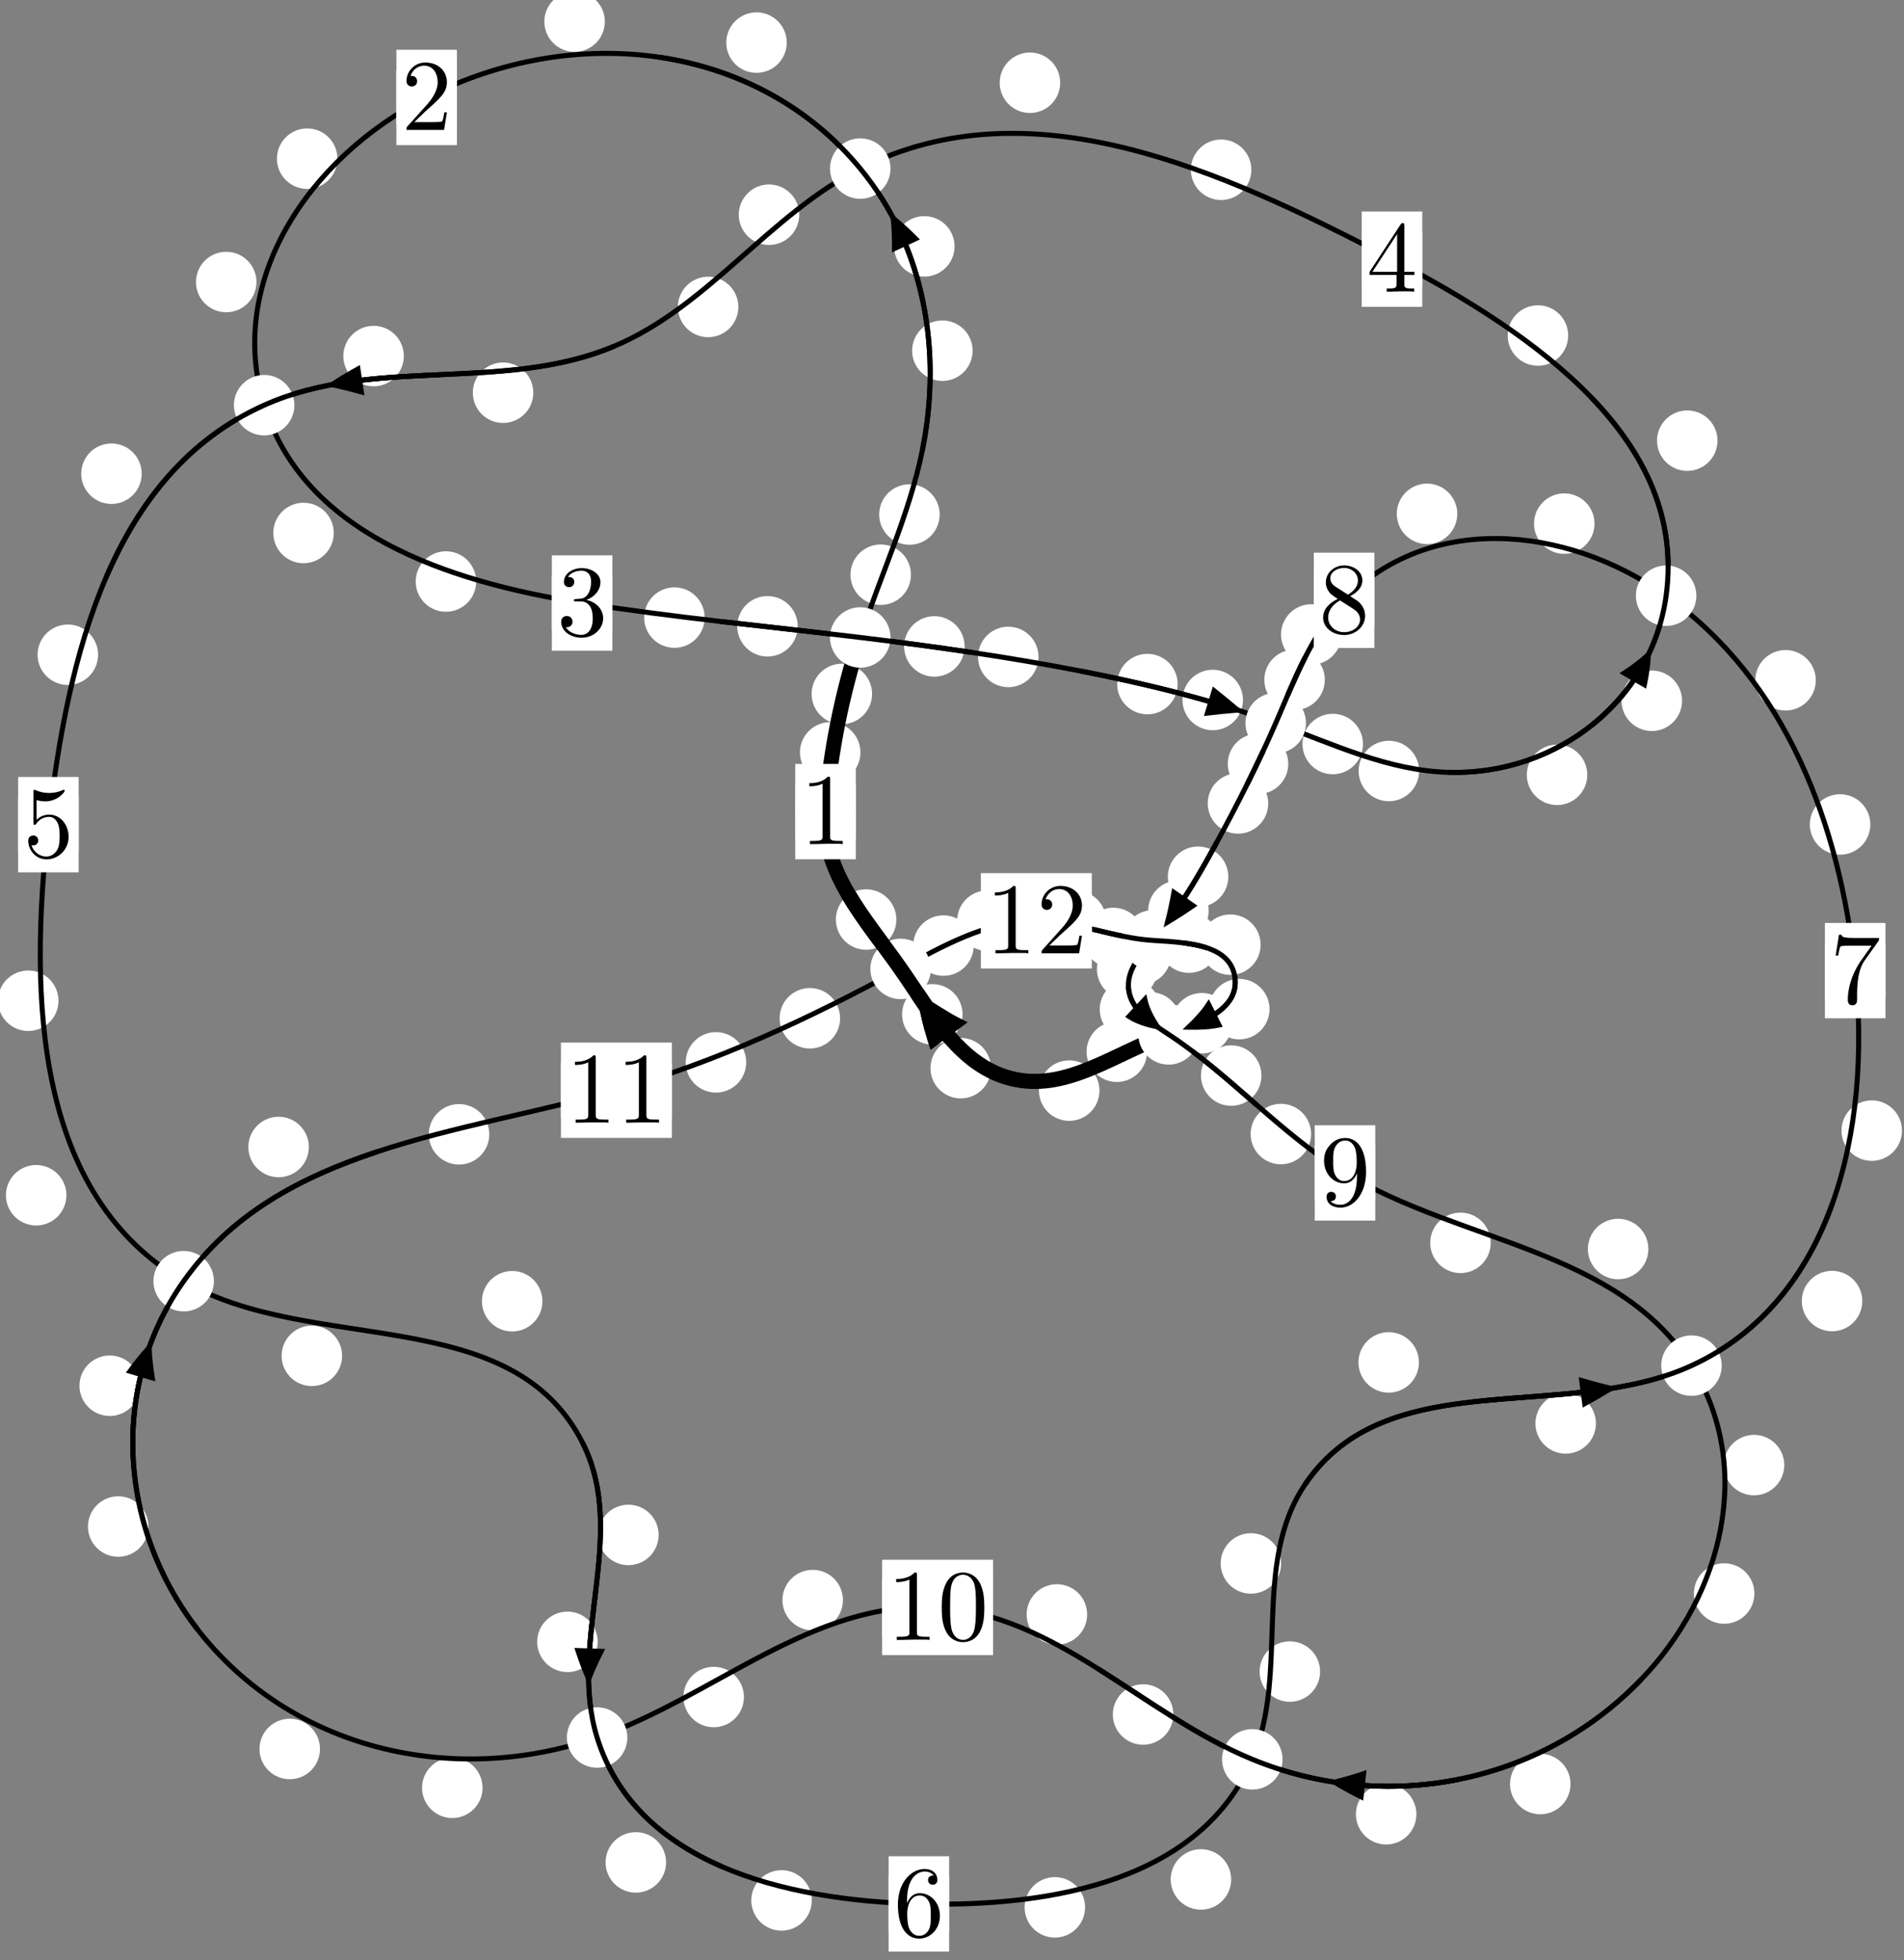 <?xml version="1.0"?>
<!-- Created by MetaPost 1.999 on 2021.07.06:0000 -->
<svg version="1.1" xmlns="http://www.w3.org/2000/svg" xmlns:xlink="http://www.w3.org/1999/xlink" width="188.132" height="193.719" viewBox="0 0 188.132 193.719">
<rect x="0" y="0" width="188.132" height="193.719" fill="#808080" stroke="none"/>
<!-- Original BoundingBox: -85.198517 -129.867432 102.933090 63.851135 -->
  <defs>
    <g transform="scale(0.01,0.01)" id="GLYPHcmr10_48">
      <path style="fill-rule: evenodd;" d="M460 -320C460 -400,455 -480,420 -554C374 -650,292 -666,250 -666C190 -666,117 -640,76 -547C44 -478,39 -400,39 -320C39 -245,43 -155,84 -79C127 2,200 22,249 22C303 22,379 1,423 -94C455 -163,460 -241,460 -320M249 -0C210 -0,151 -25,133 -121C122 -181,122 -273,122 -332C122 -396,122 -462,130 -516C149 -635,224 -644,249 -644C282 -644,348 -626,367 -527C377 -471,377 -395,377 -332C377 -257,377 -189,366 -125C351 -30,294 -0,249 -0"></path>
    </g>
    <g transform="scale(0.01,0.01)" id="GLYPHcmr10_49">
      <path style="fill-rule: evenodd;" d="M294 -640C294 -664,294 -666,271 -666C209 -602,121 -602,89 -602L89 -571C109 -571,168 -571,220 -597L220 -79C220 -43,217 -31,127 -31L95 -31L95 -0L257 -0L130 -3L217 -3L257 -3L297 -3L384 -3L419 -0L419 -31L387 -31C297 -31,294 -42,294 -79"></path>
    </g>
    <g transform="scale(0.01,0.01)" id="GLYPHcmr10_50">
      <path style="fill-rule: evenodd;" d="M127 -77L233 -180C389 -318,449 -372,449 -472C449 -586,359 -666,237 -666C124 -666,50 -574,50 -485C50 -429,100 -429,103 -429C120 -429,155 -441,155 -482C155 -508,137 -534,102 -534C94 -534,92 -534,89 -533C112 -598,166 -635,224 -635C315 -635,358 -554,358 -472C358 -392,308 -313,253 -251L61 -37C50 -26,50 -24,50 -0L421 -0L449 -174L424 -174C419 -144,412 -100,402 -85C395 -77,329 -77,307 -77"></path>
    </g>
    <g transform="scale(0.01,0.01)" id="GLYPHcmr10_51">
      <path style="fill-rule: evenodd;" d="M290 -352C372 -379,430 -449,430 -528C430 -610,342 -666,246 -666C145 -666,69 -606,69 -530C69 -497,91 -478,120 -478C151 -478,171 -500,171 -529C171 -579,124 -579,109 -579C140 -628,206 -641,242 -641C283 -641,338 -619,338 -529C338 -517,336 -459,310 -415C280 -367,246 -364,221 -363C213 -362,189 -360,182 -360C174 -359,167 -358,167 -348C167 -337,174 -337,191 -337L235 -337C317 -337,354 -269,354 -171C354 -35,285 -6,241 -6C198 -6,123 -23,88 -82C123 -77,154 -99,154 -137C154 -173,127 -193,98 -193C74 -193,42 -179,42 -135C42 -44,135 22,244 22C366 22,457 -69,457 -171C457 -253,394 -331,290 -352"></path>
    </g>
    <g transform="scale(0.01,0.01)" id="GLYPHcmr10_52">
      <path style="fill-rule: evenodd;" d="M294 -165L294 -78C294 -42,292 -31,218 -31L197 -31L197 -0L332 -0L238 -3L290 -3L332 -3L374 -3L427 -3L468 -0L468 -31L447 -31C373 -31,371 -42,371 -78L371 -165L471 -165L471 -196L371 -196L371 -651C371 -671,371 -677,355 -677C346 -677,343 -677,335 -665L28 -196L28 -165M300 -196L56 -196L300 -569"></path>
    </g>
    <g transform="scale(0.01,0.01)" id="GLYPHcmr10_53">
      <path style="fill-rule: evenodd;" d="M449 -201C449 -320,367 -420,259 -420C211 -420,168 -404,132 -369L132 -564C152 -558,185 -551,217 -551C340 -551,410 -642,410 -655C410 -661,407 -666,400 -666C399 -666,397 -666,392 -663C372 -654,323 -634,256 -634C216 -634,170 -641,123 -662C115 -665,113 -665,111 -665C101 -665,101 -657,101 -641L101 -345C101 -327,101 -319,115 -319C122 -319,124 -322,128 -328C139 -344,176 -398,257 -398C309 -398,334 -352,342 -334C358 -297,360 -258,360 -208C360 -173,360 -113,336 -71C312 -32,275 -6,229 -6C156 -6,99 -59,82 -118C85 -117,88 -116,99 -116C132 -116,149 -141,149 -165C149 -189,132 -214,99 -214C85 -214,50 -207,50 -161C50 -75,119 22,231 22C347 22,449 -74,449 -201"></path>
    </g>
    <g transform="scale(0.01,0.01)" id="GLYPHcmr10_54">
      <path style="fill-rule: evenodd;" d="M132 -328L132 -352C132 -605,256 -641,307 -641C331 -641,373 -635,395 -601C380 -601,340 -601,340 -556C340 -525,364 -510,386 -510C402 -510,432 -519,432 -558C432 -618,388 -666,305 -666C177 -666,42 -537,42 -316C42 -49,158 22,251 22C362 22,457 -72,457 -204C457 -331,368 -427,257 -427C189 -427,152 -376,132 -328M251 -6C188 -6,158 -66,152 -81C134 -128,134 -208,134 -226C134 -304,166 -404,256 -404C272 -404,318 -404,349 -342C367 -305,367 -254,367 -205C367 -157,367 -107,350 -71C320 -11,274 -6,251 -6"></path>
    </g>
    <g transform="scale(0.01,0.01)" id="GLYPHcmr10_55">
      <path style="fill-rule: evenodd;" d="M476 -609C485 -621,485 -623,485 -644L242 -644C120 -644,118 -657,114 -676L89 -676L56 -470L81 -470C84 -486,93 -549,106 -561C113 -567,191 -567,204 -567L411 -567C400 -551,321 -442,299 -409C209 -274,176 -135,176 -33C176 -23,176 22,222 22C268 22,268 -23,268 -33L268 -84C268 -139,271 -194,279 -248C283 -271,297 -357,341 -419"></path>
    </g>
    <g transform="scale(0.01,0.01)" id="GLYPHcmr10_56">
      <path style="fill-rule: evenodd;" d="M163 -457C117 -487,113 -521,113 -538C113 -599,178 -641,249 -641C322 -641,386 -589,386 -517C386 -460,347 -412,287 -377M309 -362C381 -399,430 -451,430 -517C430 -609,341 -666,250 -666C150 -666,69 -592,69 -499C69 -481,71 -436,113 -389C124 -377,161 -352,186 -335C128 -306,42 -250,42 -151C42 -45,144 22,249 22C362 22,457 -61,457 -168C457 -204,446 -249,408 -291C389 -312,373 -322,309 -362M209 -320L332 -242C360 -223,407 -193,407 -132C407 -58,332 -6,250 -6C164 -6,92 -68,92 -151C92 -209,124 -273,209 -320"></path>
    </g>
    <g transform="scale(0.01,0.01)" id="GLYPHcmr10_57">
      <path style="fill-rule: evenodd;" d="M367 -318L367 -286C367 -52,263 -6,205 -6C188 -6,134 -8,107 -42C151 -42,159 -71,159 -88C159 -119,135 -134,113 -134C97 -134,67 -125,67 -86C67 -19,121 22,206 22C335 22,457 -114,457 -329C457 -598,342 -666,253 -666C198 -666,149 -648,106 -603C65 -558,42 -516,42 -441C42 -316,130 -218,242 -218C303 -218,344 -260,367 -318M243 -241C227 -241,181 -241,150 -304C132 -341,132 -391,132 -440C132 -494,132 -541,153 -578C180 -628,218 -641,253 -641C299 -641,332 -607,349 -562C361 -530,365 -467,365 -421C365 -338,331 -241,243 -241"></path>
    </g>
  </defs>
  <path d="M85.019 74.357C85.019 73.564,84.705 72.804,84.144 72.243C83.584 71.683,82.823 71.368,82.031 71.368C81.238 71.368,80.478 71.683,79.917 72.243C79.357 72.804,79.042 73.564,79.042 74.357C79.042 75.149,79.357 75.909,79.917 76.47C80.478 77.03,81.238 77.345,82.031 77.345C82.823 77.345,83.584 77.03,84.144 76.47C84.705 75.909,85.019 75.149,85.019 74.357Z" style="fill: rgb(100%,100%,100%);stroke: none;"></path>
  <path d="M84.558 80.208C84.558 79.415,84.244 78.655,83.683 78.094C83.123 77.534,82.362 77.219,81.57 77.219C80.777 77.219,80.017 77.534,79.456 78.094C78.896 78.655,78.581 79.415,78.581 80.208C78.581 81,78.896 81.76,79.456 82.321C80.017 82.881,80.777 83.196,81.57 83.196C82.362 83.196,83.123 82.881,83.683 82.321C84.244 81.76,84.558 81,84.558 80.208Z" style="fill: rgb(100%,100%,100%);stroke: none;"></path>
  <path d="M90.01 56.796C90.01 56.004,89.695 55.244,89.134 54.683C88.574 54.123,87.813 53.808,87.021 53.808C86.228 53.808,85.468 54.123,84.907 54.683C84.347 55.244,84.032 56.004,84.032 56.796C84.032 57.589,84.347 58.349,84.907 58.91C85.468 59.47,86.228 59.785,87.021 59.785C87.813 59.785,88.574 59.47,89.134 58.91C89.695 58.349,90.01 57.589,90.01 56.796Z" style="fill: rgb(100%,100%,100%);stroke: none;"></path>
  <path d="M86.171 68.581C86.171 67.788,85.856 67.028,85.295 66.467C84.735 65.907,83.975 65.592,83.182 65.592C82.389 65.592,81.629 65.907,81.069 66.467C80.508 67.028,80.193 67.788,80.193 68.581C80.193 69.373,80.508 70.133,81.069 70.694C81.629 71.254,82.389 71.569,83.182 71.569C83.975 71.569,84.735 71.254,85.295 70.694C85.856 70.133,86.171 69.373,86.171 68.581Z" style="fill: rgb(100%,100%,100%);stroke: none;"></path>
  <path d="M96.104 34.66C96.104 33.867,95.789 33.107,95.229 32.546C94.668 31.986,93.908 31.671,93.115 31.671C92.323 31.671,91.562 31.986,91.002 32.546C90.441 33.107,90.126 33.867,90.126 34.66C90.126 35.452,90.441 36.212,91.002 36.773C91.562 37.333,92.323 37.648,93.115 37.648C93.908 37.648,94.668 37.333,95.229 36.773C95.789 36.212,96.104 35.452,96.104 34.66Z" style="fill: rgb(100%,100%,100%);stroke: none;"></path>
  <path d="M92.849 50.848C92.849 50.056,92.534 49.295,91.974 48.735C91.413 48.175,90.653 47.86,89.86 47.86C89.068 47.86,88.307 48.175,87.747 48.735C87.186 49.295,86.871 50.056,86.871 50.848C86.871 51.641,87.186 52.401,87.747 52.962C88.307 53.522,89.068 53.837,89.86 53.837C90.653 53.837,91.413 53.522,91.974 52.962C92.534 52.401,92.849 51.641,92.849 50.848Z" style="fill: rgb(100%,100%,100%);stroke: none;"></path>
  <path d="M77.739 4.21C77.739 3.418,77.424 2.658,76.864 2.097C76.303 1.537,75.543 1.222,74.75 1.222C73.958 1.222,73.197 1.537,72.637 2.097C72.076 2.658,71.762 3.418,71.762 4.21C71.762 5.003,72.076 5.763,72.637 6.324C73.197 6.884,73.958 7.199,74.75 7.199C75.543 7.199,76.303 6.884,76.864 6.324C77.424 5.763,77.739 5.003,77.739 4.21Z" style="fill: rgb(100%,100%,100%);stroke: none;"></path>
  <path d="M94.318 24.347C94.318 23.555,94.003 22.795,93.443 22.234C92.882 21.674,92.122 21.359,91.33 21.359C90.537 21.359,89.777 21.674,89.216 22.234C88.656 22.795,88.341 23.555,88.341 24.347C88.341 25.14,88.656 25.9,89.216 26.461C89.777 27.021,90.537 27.336,91.33 27.336C92.122 27.336,92.882 27.021,93.443 26.461C94.003 25.9,94.318 25.14,94.318 24.347Z" style="fill: rgb(100%,100%,100%);stroke: none;"></path>
  <path d="M33.34 15.681C33.34 14.889,33.025 14.129,32.465 13.568C31.904 13.008,31.144 12.693,30.351 12.693C29.559 12.693,28.798 13.008,28.238 13.568C27.678 14.129,27.363 14.889,27.363 15.681C27.363 16.474,27.678 17.234,28.238 17.795C28.798 18.355,29.559 18.67,30.351 18.67C31.144 18.67,31.904 18.355,32.465 17.795C33.025 17.234,33.34 16.474,33.34 15.681Z" style="fill: rgb(100%,100%,100%);stroke: none;"></path>
  <path d="M59.764 2.138C59.764 1.345,59.449 0.585,58.888 0.024C58.328 -0.536,57.568 -0.851,56.775 -0.851C55.982 -0.851,55.222 -0.536,54.662 0.024C54.101 0.585,53.786 1.345,53.786 2.138C53.786 2.93,54.101 3.69,54.662 4.251C55.222 4.811,55.982 5.126,56.775 5.126C57.568 5.126,58.328 4.811,58.888 4.251C59.449 3.69,59.764 2.93,59.764 2.138Z" style="fill: rgb(100%,100%,100%);stroke: none;"></path>
  <path d="M32.981 52.674C32.981 51.881,32.666 51.121,32.106 50.56C31.545 50,30.785 49.685,29.992 49.685C29.2 49.685,28.439 50,27.879 50.56C27.318 51.121,27.004 51.881,27.004 52.674C27.004 53.466,27.318 54.227,27.879 54.787C28.439 55.347,29.2 55.662,29.992 55.662C30.785 55.662,31.545 55.347,32.106 54.787C32.666 54.227,32.981 53.466,32.981 52.674Z" style="fill: rgb(100%,100%,100%);stroke: none;"></path>
  <path d="M25.342 27.873C25.342 27.08,25.027 26.32,24.466 25.759C23.906 25.199,23.146 24.884,22.353 24.884C21.56 24.884,20.8 25.199,20.24 25.759C19.679 26.32,19.364 27.08,19.364 27.873C19.364 28.665,19.679 29.425,20.24 29.986C20.8 30.546,21.56 30.861,22.353 30.861C23.146 30.861,23.906 30.546,24.466 29.986C25.027 29.425,25.342 28.665,25.342 27.873Z" style="fill: rgb(100%,100%,100%);stroke: none;"></path>
  <path d="M69.627 61.035C69.627 60.243,69.313 59.483,68.752 58.922C68.192 58.362,67.431 58.047,66.639 58.047C65.846 58.047,65.086 58.362,64.525 58.922C63.965 59.483,63.65 60.243,63.65 61.035C63.65 61.828,63.965 62.588,64.525 63.149C65.086 63.709,65.846 64.024,66.639 64.024C67.431 64.024,68.192 63.709,68.752 63.149C69.313 62.588,69.627 61.828,69.627 61.035Z" style="fill: rgb(100%,100%,100%);stroke: none;"></path>
  <path d="M47.051 57.47C47.051 56.678,46.736 55.917,46.176 55.357C45.615 54.796,44.855 54.481,44.062 54.481C43.27 54.481,42.51 54.796,41.949 55.357C41.389 55.917,41.074 56.678,41.074 57.47C41.074 58.263,41.389 59.023,41.949 59.584C42.51 60.144,43.27 60.459,44.062 60.459C44.855 60.459,45.615 60.144,46.176 59.584C46.736 59.023,47.051 58.263,47.051 57.47Z" style="fill: rgb(100%,100%,100%);stroke: none;"></path>
  <path d="M95.311 63.883C95.311 63.09,94.996 62.33,94.436 61.77C93.875 61.209,93.115 60.894,92.322 60.894C91.53 60.894,90.77 61.209,90.209 61.77C89.649 62.33,89.334 63.09,89.334 63.883C89.334 64.676,89.649 65.436,90.209 65.996C90.77 66.557,91.53 66.872,92.322 66.872C93.115 66.872,93.875 66.557,94.436 65.996C94.996 65.436,95.311 64.676,95.311 63.883Z" style="fill: rgb(100%,100%,100%);stroke: none;"></path>
  <path d="M78.824 61.895C78.824 61.102,78.509 60.342,77.949 59.782C77.388 59.221,76.628 58.906,75.835 58.906C75.043 58.906,74.283 59.221,73.722 59.782C73.162 60.342,72.847 61.102,72.847 61.895C72.847 62.688,73.162 63.448,73.722 64.008C74.283 64.569,75.043 64.884,75.835 64.884C76.628 64.884,77.388 64.569,77.949 64.008C78.509 63.448,78.824 62.688,78.824 61.895Z" style="fill: rgb(100%,100%,100%);stroke: none;"></path>
  <path d="M116.362 67.606C116.362 66.813,116.047 66.053,115.487 65.492C114.926 64.932,114.166 64.617,113.374 64.617C112.581 64.617,111.821 64.932,111.26 65.492C110.7 66.053,110.385 66.813,110.385 67.606C110.385 68.398,110.7 69.159,111.26 69.719C111.821 70.279,112.581 70.594,113.374 70.594C114.166 70.594,114.926 70.279,115.487 69.719C116.047 69.159,116.362 68.398,116.362 67.606Z" style="fill: rgb(100%,100%,100%);stroke: none;"></path>
  <path d="M102.616 64.923C102.616 64.13,102.301 63.37,101.741 62.81C101.18 62.249,100.42 61.934,99.627 61.934C98.835 61.934,98.074 62.249,97.514 62.81C96.954 63.37,96.639 64.13,96.639 64.923C96.639 65.716,96.954 66.476,97.514 67.036C98.074 67.597,98.835 67.912,99.627 67.912C100.42 67.912,101.18 67.597,101.741 67.036C102.301 66.476,102.616 65.716,102.616 64.923Z" style="fill: rgb(100%,100%,100%);stroke: none;"></path>
  <path d="M134.675 73.53C134.675 72.737,134.36 71.977,133.799 71.416C133.239 70.856,132.479 70.541,131.686 70.541C130.893 70.541,130.133 70.856,129.573 71.416C129.012 71.977,128.697 72.737,128.697 73.53C128.697 74.322,129.012 75.083,129.573 75.643C130.133 76.203,130.893 76.518,131.686 76.518C132.479 76.518,133.239 76.203,133.799 75.643C134.36 75.083,134.675 74.322,134.675 73.53Z" style="fill: rgb(100%,100%,100%);stroke: none;"></path>
  <path d="M122.816 69.177C122.816 68.385,122.501 67.625,121.941 67.064C121.38 66.504,120.62 66.189,119.828 66.189C119.035 66.189,118.275 66.504,117.714 67.064C117.154 67.625,116.839 68.385,116.839 69.177C116.839 69.97,117.154 70.73,117.714 71.291C118.275 71.851,119.035 72.166,119.828 72.166C120.62 72.166,121.38 71.851,121.941 71.291C122.501 70.73,122.816 69.97,122.816 69.177Z" style="fill: rgb(100%,100%,100%);stroke: none;"></path>
  <path d="M156.838 76.575C156.838 75.783,156.523 75.022,155.963 74.462C155.402 73.901,154.642 73.587,153.849 73.587C153.057 73.587,152.297 73.901,151.736 74.462C151.176 75.022,150.861 75.783,150.861 76.575C150.861 77.368,151.176 78.128,151.736 78.689C152.297 79.249,153.057 79.564,153.849 79.564C154.642 79.564,155.402 79.249,155.963 78.689C156.523 78.128,156.838 77.368,156.838 76.575Z" style="fill: rgb(100%,100%,100%);stroke: none;"></path>
  <path d="M140.22 76.195C140.22 75.402,139.905 74.642,139.345 74.082C138.784 73.521,138.024 73.206,137.231 73.206C136.439 73.206,135.679 73.521,135.118 74.082C134.558 74.642,134.243 75.402,134.243 76.195C134.243 76.988,134.558 77.748,135.118 78.308C135.679 78.869,136.439 79.184,137.231 79.184C138.024 79.184,138.784 78.869,139.345 78.308C139.905 77.748,140.22 76.988,140.22 76.195Z" style="fill: rgb(100%,100%,100%);stroke: none;"></path>
  <path d="M169.706 43.549C169.706 42.756,169.391 41.996,168.83 41.435C168.27 40.875,167.51 40.56,166.717 40.56C165.924 40.56,165.164 40.875,164.604 41.435C164.043 41.996,163.728 42.756,163.728 43.549C163.728 44.341,164.043 45.101,164.604 45.662C165.164 46.222,165.924 46.537,166.717 46.537C167.51 46.537,168.27 46.222,168.83 45.662C169.391 45.101,169.706 44.341,169.706 43.549Z" style="fill: rgb(100%,100%,100%);stroke: none;"></path>
  <path d="M166.201 69.256C166.201 68.463,165.886 67.703,165.325 67.143C164.765 66.582,164.005 66.267,163.212 66.267C162.419 66.267,161.659 66.582,161.099 67.143C160.538 67.703,160.223 68.463,160.223 69.256C160.223 70.049,160.538 70.809,161.099 71.369C161.659 71.93,162.419 72.245,163.212 72.245C164.005 72.245,164.765 71.93,165.325 71.369C165.886 70.809,166.201 70.049,166.201 69.256Z" style="fill: rgb(100%,100%,100%);stroke: none;"></path>
  <path d="M123.644 16.778C123.644 15.985,123.329 15.225,122.769 14.665C122.208 14.104,121.448 13.789,120.655 13.789C119.863 13.789,119.102 14.104,118.542 14.665C117.982 15.225,117.667 15.985,117.667 16.778C117.667 17.571,117.982 18.331,118.542 18.891C119.102 19.452,119.863 19.767,120.655 19.767C121.448 19.767,122.208 19.452,122.769 18.891C123.329 18.331,123.644 17.571,123.644 16.778Z" style="fill: rgb(100%,100%,100%);stroke: none;"></path>
  <path d="M154.951 33.159C154.951 32.366,154.637 31.606,154.076 31.046C153.516 30.485,152.755 30.17,151.963 30.17C151.17 30.17,150.41 30.485,149.849 31.046C149.289 31.606,148.974 32.366,148.974 33.159C148.974 33.952,149.289 34.712,149.849 35.272C150.41 35.833,151.17 36.148,151.963 36.148C152.755 36.148,153.516 35.833,154.076 35.272C154.637 34.712,154.951 33.952,154.951 33.159Z" style="fill: rgb(100%,100%,100%);stroke: none;"></path>
  <path d="M78.974 21.22C78.974 20.427,78.659 19.667,78.098 19.107C77.538 18.546,76.778 18.231,75.985 18.231C75.192 18.231,74.432 18.546,73.872 19.107C73.311 19.667,72.996 20.427,72.996 21.22C72.996 22.013,73.311 22.773,73.872 23.333C74.432 23.894,75.192 24.209,75.985 24.209C76.778 24.209,77.538 23.894,78.098 23.333C78.659 22.773,78.974 22.013,78.974 21.22Z" style="fill: rgb(100%,100%,100%);stroke: none;"></path>
  <path d="M104.755 8.178C104.755 7.385,104.441 6.625,103.88 6.064C103.32 5.504,102.559 5.189,101.767 5.189C100.974 5.189,100.214 5.504,99.653 6.064C99.093 6.625,98.778 7.385,98.778 8.178C98.778 8.97,99.093 9.73,99.653 10.291C100.214 10.851,100.974 11.166,101.767 11.166C102.559 11.166,103.32 10.851,103.88 10.291C104.441 9.73,104.755 8.97,104.755 8.178Z" style="fill: rgb(100%,100%,100%);stroke: none;"></path>
  <path d="M52.696 38.811C52.696 38.019,52.381 37.258,51.82 36.698C51.26 36.138,50.5 35.823,49.707 35.823C48.914 35.823,48.154 36.138,47.594 36.698C47.033 37.258,46.718 38.019,46.718 38.811C46.718 39.604,47.033 40.364,47.594 40.925C48.154 41.485,48.914 41.8,49.707 41.8C50.5 41.8,51.26 41.485,51.82 40.925C52.381 40.364,52.696 39.604,52.696 38.811Z" style="fill: rgb(100%,100%,100%);stroke: none;"></path>
  <path d="M72.957 30.335C72.957 29.542,72.642 28.782,72.082 28.221C71.521 27.661,70.761 27.346,69.968 27.346C69.176 27.346,68.415 27.661,67.855 28.221C67.295 28.782,66.98 29.542,66.98 30.335C66.98 31.127,67.295 31.887,67.855 32.448C68.415 33.008,69.176 33.323,69.968 33.323C70.761 33.323,71.521 33.008,72.082 32.448C72.642 31.887,72.957 31.127,72.957 30.335Z" style="fill: rgb(100%,100%,100%);stroke: none;"></path>
  <path d="M14.001 46.816C14.001 46.024,13.687 45.263,13.126 44.703C12.566 44.142,11.805 43.827,11.013 43.827C10.22 43.827,9.46 44.142,8.899 44.703C8.339 45.263,8.024 46.024,8.024 46.816C8.024 47.609,8.339 48.369,8.899 48.93C9.46 49.49,10.22 49.805,11.013 49.805C11.805 49.805,12.566 49.49,13.126 48.93C13.687 48.369,14.001 47.609,14.001 46.816Z" style="fill: rgb(100%,100%,100%);stroke: none;"></path>
  <path d="M39.902 35.189C39.902 34.396,39.587 33.636,39.026 33.076C38.466 32.515,37.706 32.2,36.913 32.2C36.12 32.2,35.36 32.515,34.8 33.076C34.239 33.636,33.924 34.396,33.924 35.189C33.924 35.982,34.239 36.742,34.8 37.302C35.36 37.863,36.12 38.178,36.913 38.178C37.706 38.178,38.466 37.863,39.026 37.302C39.587 36.742,39.902 35.982,39.902 35.189Z" style="fill: rgb(100%,100%,100%);stroke: none;"></path>
  <path d="M5.779 98.902C5.779 98.109,5.464 97.349,4.904 96.788C4.343 96.228,3.583 95.913,2.79 95.913C1.998 95.913,1.237 96.228,0.677 96.788C0.116 97.349,-0.199 98.109,-0.199 98.902C-0.199 99.694,0.116 100.454,0.677 101.015C1.237 101.575,1.998 101.89,2.79 101.89C3.583 101.89,4.343 101.575,4.904 101.015C5.464 100.454,5.779 99.694,5.779 98.902Z" style="fill: rgb(100%,100%,100%);stroke: none;"></path>
  <path d="M9.692 64.707C9.692 63.914,9.377 63.154,8.816 62.593C8.256 62.033,7.496 61.718,6.703 61.718C5.91 61.718,5.15 62.033,4.59 62.593C4.029 63.154,3.714 63.914,3.714 64.707C3.714 65.499,4.029 66.259,4.59 66.82C5.15 67.38,5.91 67.695,6.703 67.695C7.496 67.695,8.256 67.38,8.816 66.82C9.377 66.259,9.692 65.499,9.692 64.707Z" style="fill: rgb(100%,100%,100%);stroke: none;"></path>
  <path d="M33.802 133.994C33.802 133.201,33.487 132.441,32.926 131.881C32.366 131.32,31.605 131.005,30.813 131.005C30.02 131.005,29.26 131.32,28.699 131.881C28.139 132.441,27.824 133.201,27.824 133.994C27.824 134.787,28.139 135.547,28.699 136.107C29.26 136.668,30.02 136.983,30.813 136.983C31.605 136.983,32.366 136.668,32.926 136.107C33.487 135.547,33.802 134.787,33.802 133.994Z" style="fill: rgb(100%,100%,100%);stroke: none;"></path>
  <path d="M6.563 118.123C6.563 117.33,6.248 116.57,5.687 116.01C5.127 115.449,4.367 115.134,3.574 115.134C2.781 115.134,2.021 115.449,1.461 116.01C0.9 116.57,0.585 117.33,0.585 118.123C0.585 118.916,0.9 119.676,1.461 120.236C2.021 120.797,2.781 121.112,3.574 121.112C4.367 121.112,5.127 120.797,5.687 120.236C6.248 119.676,6.563 118.916,6.563 118.123Z" style="fill: rgb(100%,100%,100%);stroke: none;"></path>
  <path d="M65.08 151.692C65.08 150.9,64.765 150.14,64.205 149.579C63.644 149.019,62.884 148.704,62.092 148.704C61.299 148.704,60.539 149.019,59.978 149.579C59.418 150.14,59.103 150.9,59.103 151.692C59.103 152.485,59.418 153.245,59.978 153.806C60.539 154.366,61.299 154.681,62.092 154.681C62.884 154.681,63.644 154.366,64.205 153.806C64.765 153.245,65.08 152.485,65.08 151.692Z" style="fill: rgb(100%,100%,100%);stroke: none;"></path>
  <path d="M53.596 128.597C53.596 127.804,53.281 127.044,52.72 126.484C52.16 125.923,51.4 125.608,50.607 125.608C49.814 125.608,49.054 125.923,48.494 126.484C47.933 127.044,47.618 127.804,47.618 128.597C47.618 129.39,47.933 130.15,48.494 130.71C49.054 131.271,49.814 131.586,50.607 131.586C51.4 131.586,52.16 131.271,52.72 130.71C53.281 130.15,53.596 129.39,53.596 128.597Z" style="fill: rgb(100%,100%,100%);stroke: none;"></path>
  <path d="M65.814 184.055C65.814 183.263,65.499 182.502,64.939 181.942C64.378 181.381,63.618 181.066,62.825 181.066C62.033 181.066,61.272 181.381,60.712 181.942C60.151 182.502,59.837 183.263,59.837 184.055C59.837 184.848,60.151 185.608,60.712 186.169C61.272 186.729,62.033 187.044,62.825 187.044C63.618 187.044,64.378 186.729,64.939 186.169C65.499 185.608,65.814 184.848,65.814 184.055Z" style="fill: rgb(100%,100%,100%);stroke: none;"></path>
  <path d="M59.055 162.258C59.055 161.465,58.741 160.705,58.18 160.145C57.62 159.584,56.859 159.269,56.067 159.269C55.274 159.269,54.514 159.584,53.953 160.145C53.393 160.705,53.078 161.465,53.078 162.258C53.078 163.051,53.393 163.811,53.953 164.371C54.514 164.932,55.274 165.247,56.067 165.247C56.859 165.247,57.62 164.932,58.18 164.371C58.741 163.811,59.055 163.051,59.055 162.258Z" style="fill: rgb(100%,100%,100%);stroke: none;"></path>
  <path d="M107.216 188.498C107.216 187.705,106.901 186.945,106.341 186.384C105.78 185.824,105.02 185.509,104.227 185.509C103.435 185.509,102.674 185.824,102.114 186.384C101.553 186.945,101.239 187.705,101.239 188.498C101.239 189.29,101.553 190.05,102.114 190.611C102.674 191.171,103.435 191.486,104.227 191.486C105.02 191.486,105.78 191.171,106.341 190.611C106.901 190.05,107.216 189.29,107.216 188.498Z" style="fill: rgb(100%,100%,100%);stroke: none;"></path>
  <path d="M80.211 187.813C80.211 187.021,79.896 186.261,79.336 185.7C78.775 185.14,78.015 184.825,77.222 184.825C76.43 184.825,75.669 185.14,75.109 185.7C74.549 186.261,74.234 187.021,74.234 187.813C74.234 188.606,74.549 189.366,75.109 189.927C75.669 190.487,76.43 190.802,77.222 190.802C78.015 190.802,78.775 190.487,79.336 189.927C79.896 189.366,80.211 188.606,80.211 187.813Z" style="fill: rgb(100%,100%,100%);stroke: none;"></path>
  <path d="M130.437 165.197C130.437 164.404,130.122 163.644,129.562 163.083C129.001 162.523,128.241 162.208,127.449 162.208C126.656 162.208,125.896 162.523,125.335 163.083C124.775 163.644,124.46 164.404,124.46 165.197C124.46 165.989,124.775 166.75,125.335 167.31C125.896 167.87,126.656 168.185,127.449 168.185C128.241 168.185,129.001 167.87,129.562 167.31C130.122 166.75,130.437 165.989,130.437 165.197Z" style="fill: rgb(100%,100%,100%);stroke: none;"></path>
  <path d="M121.651 185.738C121.651 184.946,121.336 184.186,120.776 183.625C120.216 183.065,119.455 182.75,118.663 182.75C117.87 182.75,117.11 183.065,116.549 183.625C115.989 184.186,115.674 184.946,115.674 185.738C115.674 186.531,115.989 187.291,116.549 187.852C117.11 188.412,117.87 188.727,118.663 188.727C119.455 188.727,120.216 188.412,120.776 187.852C121.336 187.291,121.651 186.531,121.651 185.738Z" style="fill: rgb(100%,100%,100%);stroke: none;"></path>
  <path d="M140.203 134.643C140.203 133.85,139.889 133.09,139.328 132.529C138.768 131.969,138.007 131.654,137.215 131.654C136.422 131.654,135.662 131.969,135.101 132.529C134.541 133.09,134.226 133.85,134.226 134.643C134.226 135.435,134.541 136.196,135.101 136.756C135.662 137.317,136.422 137.631,137.215 137.631C138.007 137.631,138.768 137.317,139.328 136.756C139.889 136.196,140.203 135.435,140.203 134.643Z" style="fill: rgb(100%,100%,100%);stroke: none;"></path>
  <path d="M126.59 154.51C126.59 153.717,126.275 152.957,125.714 152.397C125.154 151.836,124.394 151.521,123.601 151.521C122.808 151.521,122.048 151.836,121.488 152.397C120.927 152.957,120.612 153.717,120.612 154.51C120.612 155.303,120.927 156.063,121.488 156.623C122.048 157.184,122.808 157.499,123.601 157.499C124.394 157.499,125.154 157.184,125.714 156.623C126.275 156.063,126.59 155.303,126.59 154.51Z" style="fill: rgb(100%,100%,100%);stroke: none;"></path>
  <path d="M184.011 128.579C184.011 127.787,183.696 127.027,183.136 126.466C182.575 125.906,181.815 125.591,181.022 125.591C180.23 125.591,179.469 125.906,178.909 126.466C178.348 127.027,178.034 127.787,178.034 128.579C178.034 129.372,178.348 130.132,178.909 130.693C179.469 131.253,180.23 131.568,181.022 131.568C181.815 131.568,182.575 131.253,183.136 130.693C183.696 130.132,184.011 129.372,184.011 128.579Z" style="fill: rgb(100%,100%,100%);stroke: none;"></path>
  <path d="M157.691 140.672C157.691 139.879,157.376 139.119,156.816 138.559C156.255 137.998,155.495 137.683,154.702 137.683C153.91 137.683,153.15 137.998,152.589 138.559C152.029 139.119,151.714 139.879,151.714 140.672C151.714 141.465,152.029 142.225,152.589 142.785C153.15 143.346,153.91 143.661,154.702 143.661C155.495 143.661,156.255 143.346,156.816 142.785C157.376 142.225,157.691 141.465,157.691 140.672Z" style="fill: rgb(100%,100%,100%);stroke: none;"></path>
  <path d="M184.804 81.48C184.804 80.687,184.489 79.927,183.928 79.366C183.368 78.806,182.608 78.491,181.815 78.491C181.022 78.491,180.262 78.806,179.702 79.366C179.141 79.927,178.826 80.687,178.826 81.48C178.826 82.272,179.141 83.032,179.702 83.593C180.262 84.153,181.022 84.468,181.815 84.468C182.608 84.468,183.368 84.153,183.928 83.593C184.489 83.032,184.804 82.272,184.804 81.48Z" style="fill: rgb(100%,100%,100%);stroke: none;"></path>
  <path d="M187.933 111.735C187.933 110.943,187.618 110.182,187.058 109.622C186.497 109.062,185.737 108.747,184.944 108.747C184.152 108.747,183.392 109.062,182.831 109.622C182.271 110.182,181.956 110.943,181.956 111.735C181.956 112.528,182.271 113.288,182.831 113.849C183.392 114.409,184.152 114.724,184.944 114.724C185.737 114.724,186.497 114.409,187.058 113.849C187.618 113.288,187.933 112.528,187.933 111.735Z" style="fill: rgb(100%,100%,100%);stroke: none;"></path>
  <path d="M157.552 51.747C157.552 50.954,157.237 50.194,156.677 49.634C156.116 49.073,155.356 48.758,154.563 48.758C153.771 48.758,153.01 49.073,152.45 49.634C151.889 50.194,151.575 50.954,151.575 51.747C151.575 52.54,151.889 53.3,152.45 53.86C153.01 54.421,153.771 54.736,154.563 54.736C155.356 54.736,156.116 54.421,156.677 53.86C157.237 53.3,157.552 52.54,157.552 51.747Z" style="fill: rgb(100%,100%,100%);stroke: none;"></path>
  <path d="M179.418 67.229C179.418 66.436,179.103 65.676,178.543 65.116C177.982 64.555,177.222 64.24,176.429 64.24C175.637 64.24,174.877 64.555,174.316 65.116C173.756 65.676,173.441 66.436,173.441 67.229C173.441 68.022,173.756 68.782,174.316 69.342C174.877 69.903,175.637 70.218,176.429 70.218C177.222 70.218,177.982 69.903,178.543 69.342C179.103 68.782,179.418 68.022,179.418 67.229Z" style="fill: rgb(100%,100%,100%);stroke: none;"></path>
  <path d="M132.555 62.704C132.555 61.911,132.24 61.151,131.68 60.591C131.119 60.03,130.359 59.715,129.567 59.715C128.774 59.715,128.014 60.03,127.453 60.591C126.893 61.151,126.578 61.911,126.578 62.704C126.578 63.497,126.893 64.257,127.453 64.817C128.014 65.378,128.774 65.693,129.567 65.693C130.359 65.693,131.119 65.378,131.68 64.817C132.24 64.257,132.555 63.497,132.555 62.704Z" style="fill: rgb(100%,100%,100%);stroke: none;"></path>
  <path d="M143.992 50.783C143.992 49.99,143.677 49.23,143.117 48.67C142.556 48.109,141.796 47.794,141.004 47.794C140.211 47.794,139.451 48.109,138.89 48.67C138.33 49.23,138.015 49.99,138.015 50.783C138.015 51.576,138.33 52.336,138.89 52.897C139.451 53.457,140.211 53.772,141.004 53.772C141.796 53.772,142.556 53.457,143.117 52.897C143.677 52.336,143.992 51.576,143.992 50.783Z" style="fill: rgb(100%,100%,100%);stroke: none;"></path>
  <path d="M127.292 75.484C127.292 74.692,126.978 73.931,126.417 73.371C125.857 72.811,125.096 72.496,124.304 72.496C123.511 72.496,122.751 72.811,122.19 73.371C121.63 73.931,121.315 74.692,121.315 75.484C121.315 76.277,121.63 77.037,122.19 77.598C122.751 78.158,123.511 78.473,124.304 78.473C125.096 78.473,125.857 78.158,126.417 77.598C126.978 77.037,127.292 76.277,127.292 75.484Z" style="fill: rgb(100%,100%,100%);stroke: none;"></path>
  <path d="M130.902 67.182C130.902 66.389,130.587 65.629,130.027 65.069C129.466 64.508,128.706 64.193,127.913 64.193C127.121 64.193,126.361 64.508,125.8 65.069C125.24 65.629,124.925 66.389,124.925 67.182C124.925 67.975,125.24 68.735,125.8 69.295C126.361 69.856,127.121 70.171,127.913 70.171C128.706 70.171,129.466 69.856,130.027 69.295C130.587 68.735,130.902 67.975,130.902 67.182Z" style="fill: rgb(100%,100%,100%);stroke: none;"></path>
  <path d="M121.369 86.646C121.369 85.853,121.054 85.093,120.494 84.533C119.934 83.972,119.173 83.657,118.381 83.657C117.588 83.657,116.828 83.972,116.267 84.533C115.707 85.093,115.392 85.853,115.392 86.646C115.392 87.439,115.707 88.199,116.267 88.759C116.828 89.32,117.588 89.635,118.381 89.635C119.173 89.635,119.934 89.32,120.494 88.759C121.054 88.199,121.369 87.439,121.369 86.646Z" style="fill: rgb(100%,100%,100%);stroke: none;"></path>
  <path d="M125.312 79.4C125.312 78.607,124.997 77.847,124.436 77.287C123.876 76.726,123.116 76.411,122.323 76.411C121.53 76.411,120.77 76.726,120.21 77.287C119.649 77.847,119.334 78.607,119.334 79.4C119.334 80.193,119.649 80.953,120.21 81.513C120.77 82.074,121.53 82.389,122.323 82.389C123.116 82.389,123.876 82.074,124.436 81.513C124.997 80.953,125.312 80.193,125.312 79.4Z" style="fill: rgb(100%,100%,100%);stroke: none;"></path>
  <path d="M115.713 94.329C115.713 93.537,115.399 92.777,114.838 92.216C114.278 91.656,113.517 91.341,112.725 91.341C111.932 91.341,111.172 91.656,110.611 92.216C110.051 92.777,109.736 93.537,109.736 94.329C109.736 95.122,110.051 95.882,110.611 96.443C111.172 97.003,111.932 97.318,112.725 97.318C113.517 97.318,114.278 97.003,114.838 96.443C115.399 95.882,115.713 95.122,115.713 94.329Z" style="fill: rgb(100%,100%,100%);stroke: none;"></path>
  <path d="M119.424 90.004C119.424 89.211,119.109 88.451,118.548 87.891C117.988 87.33,117.228 87.015,116.435 87.015C115.642 87.015,114.882 87.33,114.322 87.891C113.761 88.451,113.446 89.211,113.446 90.004C113.446 90.797,113.761 91.557,114.322 92.117C114.882 92.678,115.642 92.993,116.435 92.993C117.228 92.993,117.988 92.678,118.548 92.117C119.109 91.557,119.424 90.797,119.424 90.004Z" style="fill: rgb(100%,100%,100%);stroke: none;"></path>
  <path d="M114.641 99.745C114.641 98.953,114.326 98.193,113.766 97.632C113.205 97.072,112.445 96.757,111.652 96.757C110.86 96.757,110.1 97.072,109.539 97.632C108.979 98.193,108.664 98.953,108.664 99.745C108.664 100.538,108.979 101.298,109.539 101.859C110.1 102.419,110.86 102.734,111.652 102.734C112.445 102.734,113.205 102.419,113.766 101.859C114.326 101.298,114.641 100.538,114.641 99.745Z" style="fill: rgb(100%,100%,100%);stroke: none;"></path>
  <path d="M114.364 95.782C114.364 94.989,114.05 94.229,113.489 93.669C112.929 93.108,112.168 92.793,111.376 92.793C110.583 92.793,109.823 93.108,109.262 93.669C108.702 94.229,108.387 94.989,108.387 95.782C108.387 96.575,108.702 97.335,109.262 97.895C109.823 98.456,110.583 98.771,111.376 98.771C112.168 98.771,112.929 98.456,113.489 97.895C114.05 97.335,114.364 96.575,114.364 95.782Z" style="fill: rgb(100%,100%,100%);stroke: none;"></path>
  <path d="M124.643 106.296C124.643 105.503,124.328 104.743,123.767 104.182C123.207 103.622,122.447 103.307,121.654 103.307C120.861 103.307,120.101 103.622,119.541 104.182C118.98 104.743,118.665 105.503,118.665 106.296C118.665 107.088,118.98 107.849,119.541 108.409C120.101 108.97,120.861 109.284,121.654 109.284C122.447 109.284,123.207 108.97,123.767 108.409C124.328 107.849,124.643 107.088,124.643 106.296Z" style="fill: rgb(100%,100%,100%);stroke: none;"></path>
  <path d="M116.643 101.035C116.643 100.242,116.328 99.482,115.768 98.921C115.207 98.361,114.447 98.046,113.654 98.046C112.862 98.046,112.101 98.361,111.541 98.921C110.98 99.482,110.666 100.242,110.666 101.035C110.666 101.827,110.98 102.587,111.541 103.148C112.101 103.708,112.862 104.023,113.654 104.023C114.447 104.023,115.207 103.708,115.768 103.148C116.328 102.587,116.643 101.827,116.643 101.035Z" style="fill: rgb(100%,100%,100%);stroke: none;"></path>
  <path d="M147.296 122.827C147.296 122.034,146.981 121.274,146.42 120.714C145.86 120.153,145.1 119.838,144.307 119.838C143.514 119.838,142.754 120.153,142.194 120.714C141.633 121.274,141.318 122.034,141.318 122.827C141.318 123.62,141.633 124.38,142.194 124.94C142.754 125.501,143.514 125.816,144.307 125.816C145.1 125.816,145.86 125.501,146.42 124.94C146.981 124.38,147.296 123.62,147.296 122.827Z" style="fill: rgb(100%,100%,100%);stroke: none;"></path>
  <path d="M129.55 112.075C129.55 111.283,129.235 110.522,128.675 109.962C128.114 109.401,127.354 109.087,126.561 109.087C125.769 109.087,125.009 109.401,124.448 109.962C123.888 110.522,123.573 111.283,123.573 112.075C123.573 112.868,123.888 113.628,124.448 114.189C125.009 114.749,125.769 115.064,126.561 115.064C127.354 115.064,128.114 114.749,128.675 114.189C129.235 113.628,129.55 112.868,129.55 112.075Z" style="fill: rgb(100%,100%,100%);stroke: none;"></path>
  <path d="M176.302 144.791C176.302 143.999,175.987 143.239,175.426 142.678C174.866 142.118,174.106 141.803,173.313 141.803C172.52 141.803,171.76 142.118,171.2 142.678C170.639 143.239,170.324 143.999,170.324 144.791C170.324 145.584,170.639 146.344,171.2 146.905C171.76 147.465,172.52 147.78,173.313 147.78C174.106 147.78,174.866 147.465,175.426 146.905C175.987 146.344,176.302 145.584,176.302 144.791Z" style="fill: rgb(100%,100%,100%);stroke: none;"></path>
  <path d="M162.873 123.435C162.873 122.643,162.558 121.883,161.998 121.322C161.437 120.762,160.677 120.447,159.885 120.447C159.092 120.447,158.332 120.762,157.771 121.322C157.211 121.883,156.896 122.643,156.896 123.435C156.896 124.228,157.211 124.988,157.771 125.549C158.332 126.109,159.092 126.424,159.885 126.424C160.677 126.424,161.437 126.109,161.998 125.549C162.558 124.988,162.873 124.228,162.873 123.435Z" style="fill: rgb(100%,100%,100%);stroke: none;"></path>
  <path d="M155.181 176.31C155.181 175.517,154.866 174.757,154.305 174.197C153.745 173.636,152.985 173.321,152.192 173.321C151.399 173.321,150.639 173.636,150.079 174.197C149.518 174.757,149.203 175.517,149.203 176.31C149.203 177.103,149.518 177.863,150.079 178.423C150.639 178.984,151.399 179.299,152.192 179.299C152.985 179.299,153.745 178.984,154.305 178.423C154.866 177.863,155.181 177.103,155.181 176.31Z" style="fill: rgb(100%,100%,100%);stroke: none;"></path>
  <path d="M173.35 157.484C173.35 156.691,173.035 155.931,172.474 155.37C171.914 154.81,171.154 154.495,170.361 154.495C169.568 154.495,168.808 154.81,168.248 155.37C167.687 155.931,167.372 156.691,167.372 157.484C167.372 158.276,167.687 159.037,168.248 159.597C168.808 160.157,169.568 160.472,170.361 160.472C171.154 160.472,171.914 160.157,172.474 159.597C173.035 159.037,173.35 158.276,173.35 157.484Z" style="fill: rgb(100%,100%,100%);stroke: none;"></path>
  <path d="M115.936 169.44C115.936 168.647,115.621 167.887,115.061 167.326C114.5 166.766,113.74 166.451,112.947 166.451C112.155 166.451,111.394 166.766,110.834 167.326C110.273 167.887,109.958 168.647,109.958 169.44C109.958 170.232,110.273 170.992,110.834 171.553C111.394 172.113,112.155 172.428,112.947 172.428C113.74 172.428,114.5 172.113,115.061 171.553C115.621 170.992,115.936 170.232,115.936 169.44Z" style="fill: rgb(100%,100%,100%);stroke: none;"></path>
  <path d="M139.953 179.299C139.953 178.506,139.638 177.746,139.078 177.185C138.517 176.625,137.757 176.31,136.965 176.31C136.172 176.31,135.412 176.625,134.851 177.185C134.291 177.746,133.976 178.506,133.976 179.299C133.976 180.091,134.291 180.852,134.851 181.412C135.412 181.972,136.172 182.287,136.965 182.287C137.757 182.287,138.517 181.972,139.078 181.412C139.638 180.852,139.953 180.091,139.953 179.299Z" style="fill: rgb(100%,100%,100%);stroke: none;"></path>
  <path d="M83.29 158.131C83.29 157.338,82.975 156.578,82.415 156.018C81.854 155.457,81.094 155.142,80.301 155.142C79.509 155.142,78.748 155.457,78.188 156.018C77.627 156.578,77.313 157.338,77.313 158.131C77.313 158.924,77.627 159.684,78.188 160.244C78.748 160.805,79.509 161.12,80.301 161.12C81.094 161.12,81.854 160.805,82.415 160.244C82.975 159.684,83.29 158.924,83.29 158.131Z" style="fill: rgb(100%,100%,100%);stroke: none;"></path>
  <path d="M107.419 159.552C107.419 158.759,107.104 157.999,106.544 157.438C105.983 156.878,105.223 156.563,104.43 156.563C103.638 156.563,102.878 156.878,102.317 157.438C101.757 157.999,101.442 158.759,101.442 159.552C101.442 160.344,101.757 161.105,102.317 161.665C102.878 162.226,103.638 162.54,104.43 162.54C105.223 162.54,105.983 162.226,106.544 161.665C107.104 161.105,107.419 160.344,107.419 159.552Z" style="fill: rgb(100%,100%,100%);stroke: none;"></path>
  <path d="M47.68 176.684C47.68 175.891,47.365 175.131,46.804 174.571C46.244 174.01,45.484 173.695,44.691 173.695C43.898 173.695,43.138 174.01,42.578 174.571C42.017 175.131,41.702 175.891,41.702 176.684C41.702 177.477,42.017 178.237,42.578 178.797C43.138 179.358,43.898 179.673,44.691 179.673C45.484 179.673,46.244 179.358,46.804 178.797C47.365 178.237,47.68 177.477,47.68 176.684Z" style="fill: rgb(100%,100%,100%);stroke: none;"></path>
  <path d="M73.508 167.712C73.508 166.919,73.193 166.159,72.632 165.598C72.072 165.038,71.312 164.723,70.519 164.723C69.726 164.723,68.966 165.038,68.406 165.598C67.845 166.159,67.53 166.919,67.53 167.712C67.53 168.504,67.845 169.264,68.406 169.825C68.966 170.385,69.726 170.7,70.519 170.7C71.312 170.7,72.072 170.385,72.632 169.825C73.193 169.264,73.508 168.504,73.508 167.712Z" style="fill: rgb(100%,100%,100%);stroke: none;"></path>
  <path d="M14.669 150.863C14.669 150.07,14.354 149.31,13.793 148.75C13.233 148.189,12.473 147.874,11.68 147.874C10.887 147.874,10.127 148.189,9.567 148.75C9.006 149.31,8.691 150.07,8.691 150.863C8.691 151.656,9.006 152.416,9.567 152.976C10.127 153.537,10.887 153.852,11.68 153.852C12.473 153.852,13.233 153.537,13.793 152.976C14.354 152.416,14.669 151.656,14.669 150.863Z" style="fill: rgb(100%,100%,100%);stroke: none;"></path>
  <path d="M31.617 172.846C31.617 172.053,31.302 171.293,30.742 170.733C30.181 170.172,29.421 169.857,28.628 169.857C27.836 169.857,27.076 170.172,26.515 170.733C25.955 171.293,25.64 172.053,25.64 172.846C25.64 173.639,25.955 174.399,26.515 174.959C27.076 175.52,27.836 175.835,28.628 175.835C29.421 175.835,30.181 175.52,30.742 174.959C31.302 174.399,31.617 173.639,31.617 172.846Z" style="fill: rgb(100%,100%,100%);stroke: none;"></path>
  <path d="M30.517 113.354C30.517 112.561,30.202 111.801,29.641 111.24C29.081 110.68,28.321 110.365,27.528 110.365C26.735 110.365,25.975 110.68,25.415 111.24C24.854 111.801,24.539 112.561,24.539 113.354C24.539 114.146,24.854 114.907,25.415 115.467C25.975 116.027,26.735 116.342,27.528 116.342C28.321 116.342,29.081 116.027,29.641 115.467C30.202 114.907,30.517 114.146,30.517 113.354Z" style="fill: rgb(100%,100%,100%);stroke: none;"></path>
  <path d="M13.83 136.947C13.83 136.154,13.515 135.394,12.954 134.834C12.394 134.273,11.634 133.958,10.841 133.958C10.048 133.958,9.288 134.273,8.728 134.834C8.167 135.394,7.852 136.154,7.852 136.947C7.852 137.74,8.167 138.5,8.728 139.061C9.288 139.621,10.048 139.936,10.841 139.936C11.634 139.936,12.394 139.621,12.954 139.061C13.515 138.5,13.83 137.74,13.83 136.947Z" style="fill: rgb(100%,100%,100%);stroke: none;"></path>
  <path d="M73.731 104.99C73.731 104.198,73.416 103.438,72.855 102.877C72.295 102.317,71.534 102.002,70.742 102.002C69.949 102.002,69.189 102.317,68.628 102.877C68.068 103.438,67.753 104.198,67.753 104.99C67.753 105.783,68.068 106.543,68.628 107.104C69.189 107.664,69.949 107.979,70.742 107.979C71.534 107.979,72.295 107.664,72.855 107.104C73.416 106.543,73.731 105.783,73.731 104.99Z" style="fill: rgb(100%,100%,100%);stroke: none;"></path>
  <path d="M48.346 112.1C48.346 111.307,48.031 110.547,47.47 109.987C46.91 109.426,46.15 109.111,45.357 109.111C44.564 109.111,43.804 109.426,43.244 109.987C42.683 110.547,42.368 111.307,42.368 112.1C42.368 112.893,42.683 113.653,43.244 114.213C43.804 114.774,44.564 115.089,45.357 115.089C46.15 115.089,46.91 114.774,47.47 114.213C48.031 113.653,48.346 112.893,48.346 112.1Z" style="fill: rgb(100%,100%,100%);stroke: none;"></path>
  <path d="M96.211 93.449C96.211 92.656,95.896 91.896,95.336 91.336C94.775 90.775,94.015 90.46,93.223 90.46C92.43 90.46,91.67 90.775,91.109 91.336C90.549 91.896,90.234 92.656,90.234 93.449C90.234 94.242,90.549 95.002,91.109 95.562C91.67 96.123,92.43 96.438,93.223 96.438C94.015 96.438,94.775 96.123,95.336 95.562C95.896 95.002,96.211 94.242,96.211 93.449Z" style="fill: rgb(100%,100%,100%);stroke: none;"></path>
  <path d="M83.009 100.633C83.009 99.841,82.694 99.08,82.133 98.52C81.573 97.959,80.813 97.644,80.02 97.644C79.227 97.644,78.467 97.959,77.907 98.52C77.346 99.08,77.031 99.841,77.031 100.633C77.031 101.426,77.346 102.186,77.907 102.747C78.467 103.307,79.227 103.622,80.02 103.622C80.813 103.622,81.573 103.307,82.133 102.747C82.694 102.186,83.009 101.426,83.009 100.633Z" style="fill: rgb(100%,100%,100%);stroke: none;"></path>
  <path d="M109.302 91.009C109.302 90.217,108.987 89.457,108.427 88.896C107.866 88.336,107.106 88.021,106.313 88.021C105.521 88.021,104.76 88.336,104.2 88.896C103.639 89.457,103.325 90.217,103.325 91.009C103.325 91.802,103.639 92.562,104.2 93.123C104.76 93.683,105.521 93.998,106.313 93.998C107.106 93.998,107.866 93.683,108.427 93.123C108.987 92.562,109.302 91.802,109.302 91.009Z" style="fill: rgb(100%,100%,100%);stroke: none;"></path>
  <path d="M100.553 90.989C100.553 90.196,100.238 89.436,99.677 88.876C99.117 88.315,98.357 88,97.564 88C96.771 88,96.011 88.315,95.451 88.876C94.89 89.436,94.575 90.196,94.575 90.989C94.575 91.782,94.89 92.542,95.451 93.102C96.011 93.663,96.771 93.978,97.564 93.978C98.357 93.978,99.117 93.663,99.677 93.102C100.238 92.542,100.553 91.782,100.553 90.989Z" style="fill: rgb(100%,100%,100%);stroke: none;"></path>
  <path d="M120.462 93.158C120.462 92.365,120.147 91.605,119.586 91.044C119.026 90.484,118.266 90.169,117.473 90.169C116.68 90.169,115.92 90.484,115.36 91.044C114.799 91.605,114.484 92.365,114.484 93.158C114.484 93.95,114.799 94.71,115.36 95.271C115.92 95.831,116.68 96.146,117.473 96.146C118.266 96.146,119.026 95.831,119.586 95.271C120.147 94.71,120.462 93.95,120.462 93.158Z" style="fill: rgb(100%,100%,100%);stroke: none;"></path>
  <path d="M113.004 92.697C113.004 91.904,112.689 91.144,112.129 90.584C111.568 90.023,110.808 89.708,110.016 89.708C109.223 89.708,108.463 90.023,107.902 90.584C107.342 91.144,107.027 91.904,107.027 92.697C107.027 93.49,107.342 94.25,107.902 94.81C108.463 95.371,109.223 95.686,110.016 95.686C110.808 95.686,111.568 95.371,112.129 94.81C112.689 94.25,113.004 93.49,113.004 92.697Z" style="fill: rgb(100%,100%,100%);stroke: none;"></path>
  <path d="M125.441 99.73C125.441 98.937,125.126 98.177,124.565 97.616C124.005 97.056,123.245 96.741,122.452 96.741C121.659 96.741,120.899 97.056,120.339 97.616C119.778 98.177,119.463 98.937,119.463 99.73C119.463 100.522,119.778 101.283,120.339 101.843C120.899 102.404,121.659 102.718,122.452 102.718C123.245 102.718,124.005 102.404,124.565 101.843C125.126 101.283,125.441 100.522,125.441 99.73Z" style="fill: rgb(100%,100%,100%);stroke: none;"></path>
  <path d="M124.56 93.36C124.56 92.567,124.245 91.807,123.684 91.247C123.124 90.686,122.364 90.371,121.571 90.371C120.778 90.371,120.018 90.686,119.458 91.247C118.897 91.807,118.582 92.567,118.582 93.36C118.582 94.153,118.897 94.913,119.458 95.473C120.018 96.034,120.778 96.349,121.571 96.349C122.364 96.349,123.124 96.034,123.684 95.473C124.245 94.913,124.56 94.153,124.56 93.36Z" style="fill: rgb(100%,100%,100%);stroke: none;"></path>
  <path d="M113.34 103.941C113.34 103.148,113.025 102.388,112.465 101.827C111.904 101.267,111.144 100.952,110.351 100.952C109.559 100.952,108.799 101.267,108.238 101.827C107.678 102.388,107.363 103.148,107.363 103.941C107.363 104.733,107.678 105.494,108.238 106.054C108.799 106.614,109.559 106.929,110.351 106.929C111.144 106.929,111.904 106.614,112.465 106.054C113.025 105.494,113.34 104.733,113.34 103.941Z" style="fill: rgb(100%,100%,100%);stroke: none;"></path>
  <path d="M121.745 101.122C121.745 100.33,121.43 99.57,120.869 99.009C120.309 98.449,119.549 98.134,118.756 98.134C117.963 98.134,117.203 98.449,116.643 99.009C116.082 99.57,115.767 100.33,115.767 101.122C115.767 101.915,116.082 102.675,116.643 103.236C117.203 103.796,117.963 104.111,118.756 104.111C119.549 104.111,120.309 103.796,120.869 103.236C121.43 102.675,121.745 101.915,121.745 101.122Z" style="fill: rgb(100%,100%,100%);stroke: none;"></path>
  <path d="M97.917 105.565C97.917 104.772,97.602 104.012,97.041 103.451C96.481 102.891,95.721 102.576,94.928 102.576C94.135 102.576,93.375 102.891,92.815 103.451C92.254 104.012,91.939 104.772,91.939 105.565C91.939 106.357,92.254 107.117,92.815 107.678C93.375 108.238,94.135 108.553,94.928 108.553C95.721 108.553,96.481 108.238,97.041 107.678C97.602 107.117,97.917 106.357,97.917 105.565Z" style="fill: rgb(100%,100%,100%);stroke: none;"></path>
  <path d="M108.637 107.783C108.637 106.99,108.322 106.23,107.761 105.669C107.201 105.109,106.441 104.794,105.648 104.794C104.855 104.794,104.095 105.109,103.535 105.669C102.974 106.23,102.659 106.99,102.659 107.783C102.659 108.575,102.974 109.335,103.535 109.896C104.095 110.456,104.855 110.771,105.648 110.771C106.441 110.771,107.201 110.456,107.761 109.896C108.322 109.335,108.637 108.575,108.637 107.783Z" style="fill: rgb(100%,100%,100%);stroke: none;"></path>
  <path d="M88.568 90.875C88.568 90.083,88.254 89.322,87.693 88.762C87.133 88.201,86.372 87.886,85.58 87.886C84.787 87.886,84.027 88.201,83.466 88.762C82.906 89.322,82.591 90.083,82.591 90.875C82.591 91.668,82.906 92.428,83.466 92.989C84.027 93.549,84.787 93.864,85.58 93.864C86.372 93.864,87.133 93.549,87.693 92.989C88.254 92.428,88.568 91.668,88.568 90.875Z" style="fill: rgb(100%,100%,100%);stroke: none;"></path>
  <path d="M95.111 100.243C95.111 99.45,94.796 98.69,94.235 98.129C93.675 97.569,92.915 97.254,92.122 97.254C91.329 97.254,90.569 97.569,90.009 98.129C89.448 98.69,89.133 99.45,89.133 100.243C89.133 101.035,89.448 101.795,90.009 102.356C90.569 102.916,91.329 103.231,92.122 103.231C92.915 103.231,93.675 102.916,94.235 102.356C94.796 101.795,95.111 101.035,95.111 100.243Z" style="fill: rgb(100%,100%,100%);stroke: none;"></path>
  <path d="M81.57 80.208C82.031 74.357,83.182 68.581,85 63C87.021 56.796,89.86 50.848,91.147 44.446C93.115 34.66,91.33 24.347,85 16.66C74.75 4.21,56.775 2.138,42.158 9.63C30.351 15.681,22.353 27.873,26.102 40.042C29.992 52.674,44.062 57.47,57.52 59.595C66.639 61.035,75.835 61.895,85 63C92.322 63.883,99.627 64.923,106.867 66.336C113.374 67.606,119.828 69.177,126.053 71.462C131.686 73.53,137.231 76.195,143.248 76.333C153.849 76.575,163.212 69.256,164.628 58.873C166.717 43.549,151.963 33.159,137.539 25.612C120.655 16.778,101.767 8.178,85 16.66C75.985 21.22,69.968 30.335,60.626 34.243C49.707 38.811,36.913 35.189,26.102 40.042C11.013 46.816,6.703 64.707,4.782 81.499C2.79 98.902,3.574 118.123,18.149 126.615C30.813 133.994,50.607 128.597,57.617 142.695C62.092 151.692,56.067 162.258,58.999 171.714C62.825 184.055,77.222 187.813,90.792 188.157C104.227 188.498,118.663 185.738,123.739 173.87C127.449 165.197,123.601 154.51,129.017 146.607C137.215 134.643,154.702 140.672,167.132 134.961C181.022 128.579,184.944 111.735,183.309 95.924C181.815 81.48,176.429 67.229,164.628 58.873C154.563 51.747,141.004 50.783,132.806 59.328C129.567 62.704,127.913 67.182,126.053 71.462C124.304 75.484,122.323 79.4,120.227 83.252C118.381 86.646,116.435 90.004,113.918 92.938C112.725 94.329,111.376 95.782,111.503 97.607C111.652 99.745,113.654 101.035,115.466 102.226C121.654 106.296,126.561 112.075,132.9 115.915C144.307 122.827,159.885 123.435,167.132 134.961C173.313 144.791,170.361 157.484,162.104 166.04C152.192 176.31,136.965 179.299,123.739 173.87C112.947 169.44,104.43 159.552,92.642 158.858C80.301 158.131,70.519 167.712,58.999 171.714C44.691 176.684,28.628 172.846,19.456 160.949C11.68 150.863,10.841 136.947,18.149 126.615C27.528 113.354,45.357 112.1,60.907 107.745C70.742 104.99,80.02 100.633,88.987 95.754C93.223 93.449,97.564 90.989,102.399 91C106.313 91.009,110.016 92.697,113.918 92.938C117.473 93.158,121.571 93.36,122.018 96.594C122.452 99.73,118.756 101.122,115.466 102.226C110.351 103.941,105.648 107.783,100.294 106.675C94.928 105.565,92.122 100.243,88.987 95.754C85.58 90.875,81.101 86.162,81.57 80.208" style="stroke:rgb(0%,0%,0%); stroke-width: 0.498;stroke-linecap: round;stroke-linejoin: round;stroke-miterlimit: 10;fill: none;"></path>
  <path d="M81.57 80.208C82.031 74.357,83.182 68.581,85 63" style="stroke:rgb(0%,0%,0%); stroke-width: 1.494;stroke-linecap: round;stroke-linejoin: round;stroke-miterlimit: 10;fill: none;"></path>
  <path d="M115.466 102.226C110.351 103.941,105.648 107.783,100.294 106.675C94.928 105.565,92.122 100.243,88.987 95.754C85.58 90.875,81.101 86.162,81.57 80.208" style="stroke:rgb(0%,0%,0%); stroke-width: 1.494;stroke-linecap: round;stroke-linejoin: round;stroke-miterlimit: 10;fill: none;"></path>
  <path d="M87.989 63C87.989 62.207,87.674 61.447,87.113 60.887C86.553 60.326,85.793 60.011,85 60.011C84.207 60.011,83.447 60.326,82.887 60.887C82.326 61.447,82.011 62.207,82.011 63C82.011 63.793,82.326 64.553,82.887 65.113C83.447 65.674,84.207 65.989,85 65.989C85.793 65.989,86.553 65.674,87.113 65.113C87.674 64.553,87.989 63.793,87.989 63Z" style="fill: rgb(100%,100%,100%);stroke: none;"></path>
  <path d="M71.243 61.423C75.827 61.956,80.418 62.447,85 63C88.661 63.441,92.318 63.922,95.965 64.469" style="stroke:rgb(0%,0%,0%); stroke-width: 0.498;stroke-linecap: round;stroke-linejoin: round;stroke-miterlimit: 10;fill: none;"></path>
  <path d="M29.09 40.042C29.09 39.25,28.775 38.49,28.215 37.929C27.654 37.369,26.894 37.054,26.102 37.054C25.309 37.054,24.549 37.369,23.988 37.929C23.428 38.49,23.113 39.25,23.113 40.042C23.113 40.835,23.428 41.595,23.988 42.156C24.549 42.716,25.309 43.031,26.102 43.031C26.894 43.031,27.654 42.716,28.215 42.156C28.775 41.595,29.09 40.835,29.09 40.042Z" style="fill: rgb(100%,100%,100%);stroke: none;"></path>
  <path d="M43.323 37.036C37.409 37.308,31.507 37.616,26.102 40.042C18.557 43.429,13.708 49.595,10.504 57.014" style="stroke:rgb(0%,0%,0%); stroke-width: 0.498;stroke-linecap: round;stroke-linejoin: round;stroke-miterlimit: 10;fill: none;"></path>
  <path d="M129.041 71.462C129.041 70.669,128.726 69.909,128.166 69.349C127.605 68.788,126.845 68.473,126.053 68.473C125.26 68.473,124.5 68.788,123.939 69.349C123.379 69.909,123.064 70.669,123.064 71.462C123.064 72.255,123.379 73.015,123.939 73.575C124.5 74.136,125.26 74.451,126.053 74.451C126.845 74.451,127.605 74.136,128.166 73.575C128.726 73.015,129.041 72.255,129.041 71.462Z" style="fill: rgb(100%,100%,100%);stroke: none;"></path>
  <path d="M128.912 65.056C127.861 67.133,126.983 69.322,126.053 71.462C125.178 73.473,124.246 75.458,123.27 77.421" style="stroke:rgb(0%,0%,0%); stroke-width: 0.498;stroke-linecap: round;stroke-linejoin: round;stroke-miterlimit: 10;fill: none;"></path>
  <path d="M87.989 16.66C87.989 15.867,87.674 15.107,87.113 14.546C86.553 13.986,85.793 13.671,85 13.671C84.207 13.671,83.447 13.986,82.887 14.546C82.326 15.107,82.011 15.867,82.011 16.66C82.011 17.452,82.326 18.212,82.887 18.773C83.447 19.333,84.207 19.648,85 19.648C85.793 19.648,86.553 19.333,87.113 18.773C87.674 18.212,87.989 17.452,87.989 16.66Z" style="fill: rgb(100%,100%,100%);stroke: none;"></path>
  <path d="M91.185 29.766C90.194 25.003,88.165 20.504,85 16.66C79.875 10.435,72.819 6.804,65.217 5.667" style="stroke:rgb(0%,0%,0%); stroke-width: 0.498;stroke-linecap: round;stroke-linejoin: round;stroke-miterlimit: 10;fill: none;"></path>
  <path d="M21.137 126.615C21.137 125.822,20.822 125.062,20.262 124.502C19.702 123.941,18.941 123.626,18.149 123.626C17.356 123.626,16.596 123.941,16.035 124.502C15.475 125.062,15.16 125.822,15.16 126.615C15.16 127.408,15.475 128.168,16.035 128.728C16.596 129.289,17.356 129.604,18.149 129.604C18.941 129.604,19.702 129.289,20.262 128.728C20.822 128.168,21.137 127.408,21.137 126.615Z" style="fill: rgb(100%,100%,100%);stroke: none;"></path>
  <path d="M13.146 143.874C12.878 137.843,14.495 131.781,18.149 126.615C22.838 119.984,29.64 116.356,37.214 113.84" style="stroke:rgb(0%,0%,0%); stroke-width: 0.498;stroke-linecap: round;stroke-linejoin: round;stroke-miterlimit: 10;fill: none;"></path>
  <path d="M126.728 173.87C126.728 173.077,126.413 172.317,125.852 171.756C125.292 171.196,124.532 170.881,123.739 170.881C122.946 170.881,122.186 171.196,121.626 171.756C121.065 172.317,120.75 173.077,120.75 173.87C120.75 174.662,121.065 175.423,121.626 175.983C122.186 176.543,122.946 176.858,123.739 176.858C124.532 176.858,125.292 176.543,125.852 175.983C126.413 175.423,126.728 174.662,126.728 173.87Z" style="fill: rgb(100%,100%,100%);stroke: none;"></path>
  <path d="M144.164 175.842C137.465 177.194,130.352 176.584,123.739 173.87C118.343 171.655,113.516 168.075,108.564 164.963" style="stroke:rgb(0%,0%,0%); stroke-width: 0.498;stroke-linecap: round;stroke-linejoin: round;stroke-miterlimit: 10;fill: none;"></path>
  <path d="M167.616 58.873C167.616 58.08,167.301 57.32,166.741 56.759C166.18 56.199,165.42 55.884,164.628 55.884C163.835 55.884,163.075 56.199,162.514 56.759C161.954 57.32,161.639 58.08,161.639 58.873C161.639 59.665,161.954 60.426,162.514 60.986C163.075 61.547,163.835 61.861,164.628 61.861C165.42 61.861,166.18 61.547,166.741 60.986C167.301 60.426,167.616 59.665,167.616 58.873Z" style="fill: rgb(100%,100%,100%);stroke: none;"></path>
  <path d="M157.382 71.587C161.225 68.49,163.92 64.064,164.628 58.873C165.672 51.211,162.506 44.782,157.276 39.326" style="stroke:rgb(0%,0%,0%); stroke-width: 0.498;stroke-linecap: round;stroke-linejoin: round;stroke-miterlimit: 10;fill: none;"></path>
  <path d="M116.907 92.938C116.907 92.145,116.592 91.385,116.032 90.825C115.471 90.264,114.711 89.949,113.918 89.949C113.126 89.949,112.365 90.264,111.805 90.825C111.244 91.385,110.93 92.145,110.93 92.938C110.93 93.731,111.244 94.491,111.805 95.051C112.365 95.612,113.126 95.927,113.918 95.927C114.711 95.927,115.471 95.612,116.032 95.051C116.592 94.491,116.907 93.731,116.907 92.938Z" style="fill: rgb(100%,100%,100%);stroke: none;"></path>
  <path d="M108.163 91.882C110.066 92.335,111.967 92.817,113.918 92.938C115.696 93.048,117.609 93.153,119.133 93.636" style="stroke:rgb(0%,0%,0%); stroke-width: 0.498;stroke-linecap: round;stroke-linejoin: round;stroke-miterlimit: 10;fill: none;"></path>
  <path d="M170.121 134.961C170.121 134.169,169.806 133.408,169.245 132.848C168.685 132.287,167.925 131.973,167.132 131.973C166.339 131.973,165.579 132.287,165.019 132.848C164.458 133.408,164.143 134.169,164.143 134.961C164.143 135.754,164.458 136.514,165.019 137.075C165.579 137.635,166.339 137.95,167.132 137.95C167.925 137.95,168.685 137.635,169.245 137.075C169.806 136.514,170.121 135.754,170.121 134.961Z" style="fill: rgb(100%,100%,100%);stroke: none;"></path>
  <path d="M146.488 138.439C153.438 137.737,160.917 137.817,167.132 134.961C174.077 131.77,178.53 125.964,181.043 118.979" style="stroke:rgb(0%,0%,0%); stroke-width: 0.498;stroke-linecap: round;stroke-linejoin: round;stroke-miterlimit: 10;fill: none;"></path>
  <path d="M61.987 171.714C61.987 170.921,61.672 170.161,61.112 169.6C60.551 169.04,59.791 168.725,58.999 168.725C58.206 168.725,57.446 169.04,56.885 169.6C56.325 170.161,56.01 170.921,56.01 171.714C56.01 172.506,56.325 173.266,56.885 173.827C57.446 174.387,58.206 174.702,58.999 174.702C59.791 174.702,60.551 174.387,61.112 173.827C61.672 173.266,61.987 172.506,61.987 171.714Z" style="fill: rgb(100%,100%,100%);stroke: none;"></path>
  <path d="M58.886 157.033C58.306 161.981,57.533 166.986,58.999 171.714C60.912 177.884,65.468 181.909,71.242 184.435" style="stroke:rgb(0%,0%,0%); stroke-width: 0.498;stroke-linecap: round;stroke-linejoin: round;stroke-miterlimit: 10;fill: none;"></path>
  <path d="M91.976 95.754C91.976 94.961,91.661 94.201,91.1 93.64C90.54 93.08,89.78 92.765,88.987 92.765C88.194 92.765,87.434 93.08,86.874 93.64C86.313 94.201,85.998 94.961,85.998 95.754C85.998 96.546,86.313 97.307,86.874 97.867C87.434 98.428,88.194 98.743,88.987 98.743C89.78 98.743,90.54 98.428,91.1 97.867C91.661 97.307,91.976 96.546,91.976 95.754Z" style="fill: rgb(100%,100%,100%);stroke: none;"></path>
  <path d="M93.804 102.481C92.04 100.451,90.555 97.998,88.987 95.754C87.283 93.314,85.312 90.917,83.825 88.384" style="stroke:rgb(0%,0%,0%); stroke-width: 1.494;stroke-linecap: round;stroke-linejoin: round;stroke-miterlimit: 10;fill: none;"></path>
  <path d="M118.454 102.226C118.454 101.433,118.139 100.673,117.579 100.112C117.018 99.552,116.258 99.237,115.466 99.237C114.673 99.237,113.913 99.552,113.352 100.112C112.792 100.673,112.477 101.433,112.477 102.226C112.477 103.018,112.792 103.779,113.352 104.339C113.913 104.9,114.673 105.215,115.466 105.215C116.258 105.215,117.018 104.9,117.579 104.339C118.139 103.779,118.454 103.018,118.454 102.226Z" style="fill: rgb(100%,100%,100%);stroke: none;"></path>
  <path d="M112.861 100.272C113.607 101.01,114.56 101.63,115.466 102.226C118.56 104.261,121.334 106.723,124.126 109.157" style="stroke:rgb(0%,0%,0%); stroke-width: 0.498;stroke-linecap: round;stroke-linejoin: round;stroke-miterlimit: 10;fill: none;"></path>
  <path d="M100.294 106.675C96.001 105.787,93.347 102.203,90.852 98.507" style="stroke:rgb(0%,0%,0%); stroke-width: 0.498;stroke-linecap: round;stroke-linejoin: round;stroke-miterlimit: 10;fill: none;"></path>
  <path d="M95.144 101.071C93.685 100.347,92.261 99.439,90.852 98.507C91.189 100.162,91.554 101.811,92.074 103.355Z" style="stroke:rgb(0%,0%,0%); stroke-width: 0.498;fill: rgb(0%,0%,0%);"></path>
  <path d="M100.294 106.675C96.001 105.787,93.347 102.203,90.852 98.507" style="stroke:rgb(0%,0%,0%); stroke-width: 0.498;stroke-linecap: round;stroke-linejoin: round;stroke-miterlimit: 10;fill: none;"></path>
  <path d="M93.387 100.111C92.533 99.607,91.69 99.061,90.852 98.507C91.052 99.491,91.263 100.474,91.51 101.434Z" style="stroke:rgb(0%,0%,0%); stroke-width: 0.498;fill: rgb(0%,0%,0%);"></path>
  <path d="M91.147 44.446C92.722 36.617,91.894 28.451,88.259 21.562" style="stroke:rgb(0%,0%,0%); stroke-width: 0.498;stroke-linecap: round;stroke-linejoin: round;stroke-miterlimit: 10;fill: none;"></path>
  <path d="M90.469 23.591C89.767 22.88,89.03 22.202,88.259 21.562C88.352 22.56,88.393 23.56,88.386 24.559Z" style="stroke:rgb(0%,0%,0%); stroke-width: 0.498;fill: rgb(0%,0%,0%);"></path>
  <path d="M106.867 66.336C112.072 67.352,117.244 68.561,122.292 70.174" style="stroke:rgb(0%,0%,0%); stroke-width: 0.498;stroke-linecap: round;stroke-linejoin: round;stroke-miterlimit: 10;fill: none;"></path>
  <path d="M119.306 70.467C120.3 70.355,121.295 70.257,122.292 70.174C121.528 69.528,120.755 68.894,119.973 68.27Z" style="stroke:rgb(0%,0%,0%); stroke-width: 0.498;fill: rgb(0%,0%,0%);"></path>
  <path d="M143.248 76.333C151.729 76.527,159.417 71.881,162.878 64.699" style="stroke:rgb(0%,0%,0%); stroke-width: 0.498;stroke-linecap: round;stroke-linejoin: round;stroke-miterlimit: 10;fill: none;"></path>
  <path d="M162.48 67.673C162.687 66.698,162.822 65.704,162.878 64.699C162.127 65.37,161.33 65.977,160.494 66.52Z" style="stroke:rgb(0%,0%,0%); stroke-width: 0.498;fill: rgb(0%,0%,0%);"></path>
  <path d="M60.626 34.243C51.891 37.898,41.956 36.31,32.795 38.014" style="stroke:rgb(0%,0%,0%); stroke-width: 0.498;stroke-linecap: round;stroke-linejoin: round;stroke-miterlimit: 10;fill: none;"></path>
  <path d="M35.366 36.468C34.491 36.958,33.632 37.47,32.795 38.014C33.771 38.221,34.741 38.466,35.707 38.739Z" style="stroke:rgb(0%,0%,0%); stroke-width: 0.498;fill: rgb(0%,0%,0%);"></path>
  <path d="M57.617 142.695C61.197 149.893,58.057 158.095,58.159 165.929" style="stroke:rgb(0%,0%,0%); stroke-width: 0.498;stroke-linecap: round;stroke-linejoin: round;stroke-miterlimit: 10;fill: none;"></path>
  <path d="M57.101 163.121C57.42 164.076,57.766 165.015,58.159 165.929C58.527 165.005,58.946 164.096,59.396 163.196Z" style="stroke:rgb(0%,0%,0%); stroke-width: 0.498;fill: rgb(0%,0%,0%);"></path>
  <path d="M129.017 146.607C135.575 137.035,148.079 138.98,159.182 137.217" style="stroke:rgb(0%,0%,0%); stroke-width: 0.498;stroke-linecap: round;stroke-linejoin: round;stroke-miterlimit: 10;fill: none;"></path>
  <path d="M156.584 138.717C157.466 138.234,158.335 137.737,159.182 137.217C158.215 136.985,157.249 136.722,156.285 136.44Z" style="stroke:rgb(0%,0%,0%); stroke-width: 0.498;fill: rgb(0%,0%,0%);"></path>
  <path d="M120.227 83.252C118.75 85.967,117.209 88.659,115.364 91.13" style="stroke:rgb(0%,0%,0%); stroke-width: 0.498;stroke-linecap: round;stroke-linejoin: round;stroke-miterlimit: 10;fill: none;"></path>
  <path d="M115.997 88.198C115.818 89.182,115.61 90.161,115.364 91.13C116.223 90.619,117.062 90.074,117.885 89.505Z" style="stroke:rgb(0%,0%,0%); stroke-width: 0.498;fill: rgb(0%,0%,0%);"></path>
  <path d="M111.503 97.607C111.623 99.318,112.928 100.485,114.372 101.493" style="stroke:rgb(0%,0%,0%); stroke-width: 0.498;stroke-linecap: round;stroke-linejoin: round;stroke-miterlimit: 10;fill: none;"></path>
  <path d="M111.558 100.453C112.359 100.975,113.354 101.269,114.372 101.493C113.811 100.615,113.315 99.703,113.118 98.768Z" style="stroke:rgb(0%,0%,0%); stroke-width: 0.498;fill: rgb(0%,0%,0%);"></path>
  <path d="M162.104 166.04C154.174 174.256,142.843 177.812,131.856 176.126" style="stroke:rgb(0%,0%,0%); stroke-width: 0.498;stroke-linecap: round;stroke-linejoin: round;stroke-miterlimit: 10;fill: none;"></path>
  <path d="M134.737 175.289C133.792 175.607,132.831 175.887,131.856 176.126C132.714 176.646,133.592 177.128,134.485 177.571Z" style="stroke:rgb(0%,0%,0%); stroke-width: 0.498;fill: rgb(0%,0%,0%);"></path>
  <path d="M19.456 160.949C13.235 152.88,11.454 142.36,14.732 133.185" style="stroke:rgb(0%,0%,0%); stroke-width: 0.498;stroke-linecap: round;stroke-linejoin: round;stroke-miterlimit: 10;fill: none;"></path>
  <path d="M15.045 136.169C14.887 135.184,14.782 134.188,14.732 133.185C14.058 133.93,13.428 134.708,12.843 135.516Z" style="stroke:rgb(0%,0%,0%); stroke-width: 0.498;fill: rgb(0%,0%,0%);"></path>
  <path d="M122.018 96.594C122.365 99.103,120.069 100.496,117.452 101.517" style="stroke:rgb(0%,0%,0%); stroke-width: 0.498;stroke-linecap: round;stroke-linejoin: round;stroke-miterlimit: 10;fill: none;"></path>
  <path d="M119.417 99.25C118.908 100.03,118.211 100.789,117.452 101.517C118.504 101.539,119.534 101.495,120.445 101.303Z" style="stroke:rgb(0%,0%,0%); stroke-width: 0.498;fill: rgb(0%,0%,0%);"></path>
  <path d="M78.579 82.918L84.56 82.918L84.56 75.497L78.579 75.497Z" style="fill: rgb(100%,100%,100%);stroke: none;"></path>
  <path d="M78.579 84.918L84.56 84.918L84.56 77.497L78.579 77.497Z" style="fill: rgb(100%,100%,100%);stroke: none;"></path>
  <g transform="translate(79.079 83.418)" style="fill: rgb(0%,0%,0%);">
    <use xlink:href="#GLYPHcmr10_49"></use>
  </g>
  <path d="M39.167 12.34L45.148 12.34L45.148 4.92L39.167 4.92Z" style="fill: rgb(100%,100%,100%);stroke: none;"></path>
  <path d="M39.167 14.34L45.148 14.34L45.148 6.92L39.167 6.92Z" style="fill: rgb(100%,100%,100%);stroke: none;"></path>
  <g transform="translate(39.667 12.84)" style="fill: rgb(0%,0%,0%);">
    <use xlink:href="#GLYPHcmr10_50"></use>
  </g>
  <path d="M54.529 62.306L60.511 62.306L60.511 54.885L54.529 54.885Z" style="fill: rgb(100%,100%,100%);stroke: none;"></path>
  <path d="M54.529 64.306L60.511 64.306L60.511 56.885L54.529 56.885Z" style="fill: rgb(100%,100%,100%);stroke: none;"></path>
  <g transform="translate(55.029 62.806)" style="fill: rgb(0%,0%,0%);">
    <use xlink:href="#GLYPHcmr10_51"></use>
  </g>
  <path d="M134.548 28.322L140.529 28.322L140.529 20.902L134.548 20.902Z" style="fill: rgb(100%,100%,100%);stroke: none;"></path>
  <path d="M134.548 30.322L140.529 30.322L140.529 22.902L134.548 22.902Z" style="fill: rgb(100%,100%,100%);stroke: none;"></path>
  <g transform="translate(135.048 28.822)" style="fill: rgb(0%,0%,0%);">
    <use xlink:href="#GLYPHcmr10_52"></use>
  </g>
  <path d="M1.791 84.209L7.772 84.209L7.772 76.788L1.791 76.788Z" style="fill: rgb(100%,100%,100%);stroke: none;"></path>
  <path d="M1.791 86.209L7.772 86.209L7.772 78.788L1.791 78.788Z" style="fill: rgb(100%,100%,100%);stroke: none;"></path>
  <g transform="translate(2.291 84.709)" style="fill: rgb(0%,0%,0%);">
    <use xlink:href="#GLYPHcmr10_53"></use>
  </g>
  <path d="M87.801 190.867L93.782 190.867L93.782 183.447L87.801 183.447Z" style="fill: rgb(100%,100%,100%);stroke: none;"></path>
  <path d="M87.801 192.867L93.782 192.867L93.782 185.447L87.801 185.447Z" style="fill: rgb(100%,100%,100%);stroke: none;"></path>
  <g transform="translate(88.301 191.367)" style="fill: rgb(0%,0%,0%);">
    <use xlink:href="#GLYPHcmr10_54"></use>
  </g>
  <path d="M180.318 98.634L186.3 98.634L186.3 91.214L180.318 91.214Z" style="fill: rgb(100%,100%,100%);stroke: none;"></path>
  <path d="M180.318 100.634L186.3 100.634L186.3 93.214L180.318 93.214Z" style="fill: rgb(100%,100%,100%);stroke: none;"></path>
  <g transform="translate(180.818 99.134)" style="fill: rgb(0%,0%,0%);">
    <use xlink:href="#GLYPHcmr10_55"></use>
  </g>
  <path d="M129.815 62.038L135.797 62.038L135.797 54.617L129.815 54.617Z" style="fill: rgb(100%,100%,100%);stroke: none;"></path>
  <path d="M129.815 64.038L135.797 64.038L135.797 56.617L129.815 56.617Z" style="fill: rgb(100%,100%,100%);stroke: none;"></path>
  <g transform="translate(130.315 62.538)" style="fill: rgb(0%,0%,0%);">
    <use xlink:href="#GLYPHcmr10_56"></use>
  </g>
  <path d="M129.909 118.626L135.89 118.626L135.89 111.205L129.909 111.205Z" style="fill: rgb(100%,100%,100%);stroke: none;"></path>
  <path d="M129.909 120.626L135.89 120.626L135.89 113.205L129.909 113.205Z" style="fill: rgb(100%,100%,100%);stroke: none;"></path>
  <g transform="translate(130.409 119.126)" style="fill: rgb(0%,0%,0%);">
    <use xlink:href="#GLYPHcmr10_57"></use>
  </g>
  <path d="M87.16 161.568L98.123 161.568L98.123 154.147L87.16 154.147Z" style="fill: rgb(100%,100%,100%);stroke: none;"></path>
  <path d="M87.16 163.568L98.123 163.568L98.123 156.147L87.16 156.147Z" style="fill: rgb(100%,100%,100%);stroke: none;"></path>
  <g transform="translate(87.66 162.068)" style="fill: rgb(0%,0%,0%);">
    <use xlink:href="#GLYPHcmr10_49"></use>
    <use xlink:href="#GLYPHcmr10_48" x="5"></use>
  </g>
  <path d="M55.426 110.455L66.389 110.455L66.389 103.035L55.426 103.035Z" style="fill: rgb(100%,100%,100%);stroke: none;"></path>
  <path d="M55.426 112.455L66.389 112.455L66.389 105.035L55.426 105.035Z" style="fill: rgb(100%,100%,100%);stroke: none;"></path>
  <g transform="translate(55.926 110.955)" style="fill: rgb(0%,0%,0%);">
    <use xlink:href="#GLYPHcmr10_49"></use>
    <use xlink:href="#GLYPHcmr10_49" x="5"></use>
  </g>
  <path d="M96.917 93.711L107.88 93.711L107.88 86.29L96.917 86.29Z" style="fill: rgb(100%,100%,100%);stroke: none;"></path>
  <path d="M96.917 95.711L107.88 95.711L107.88 88.29L96.917 88.29Z" style="fill: rgb(100%,100%,100%);stroke: none;"></path>
  <g transform="translate(97.417 94.211)" style="fill: rgb(0%,0%,0%);">
    <use xlink:href="#GLYPHcmr10_49"></use>
    <use xlink:href="#GLYPHcmr10_50" x="5"></use>
  </g>
</svg>
